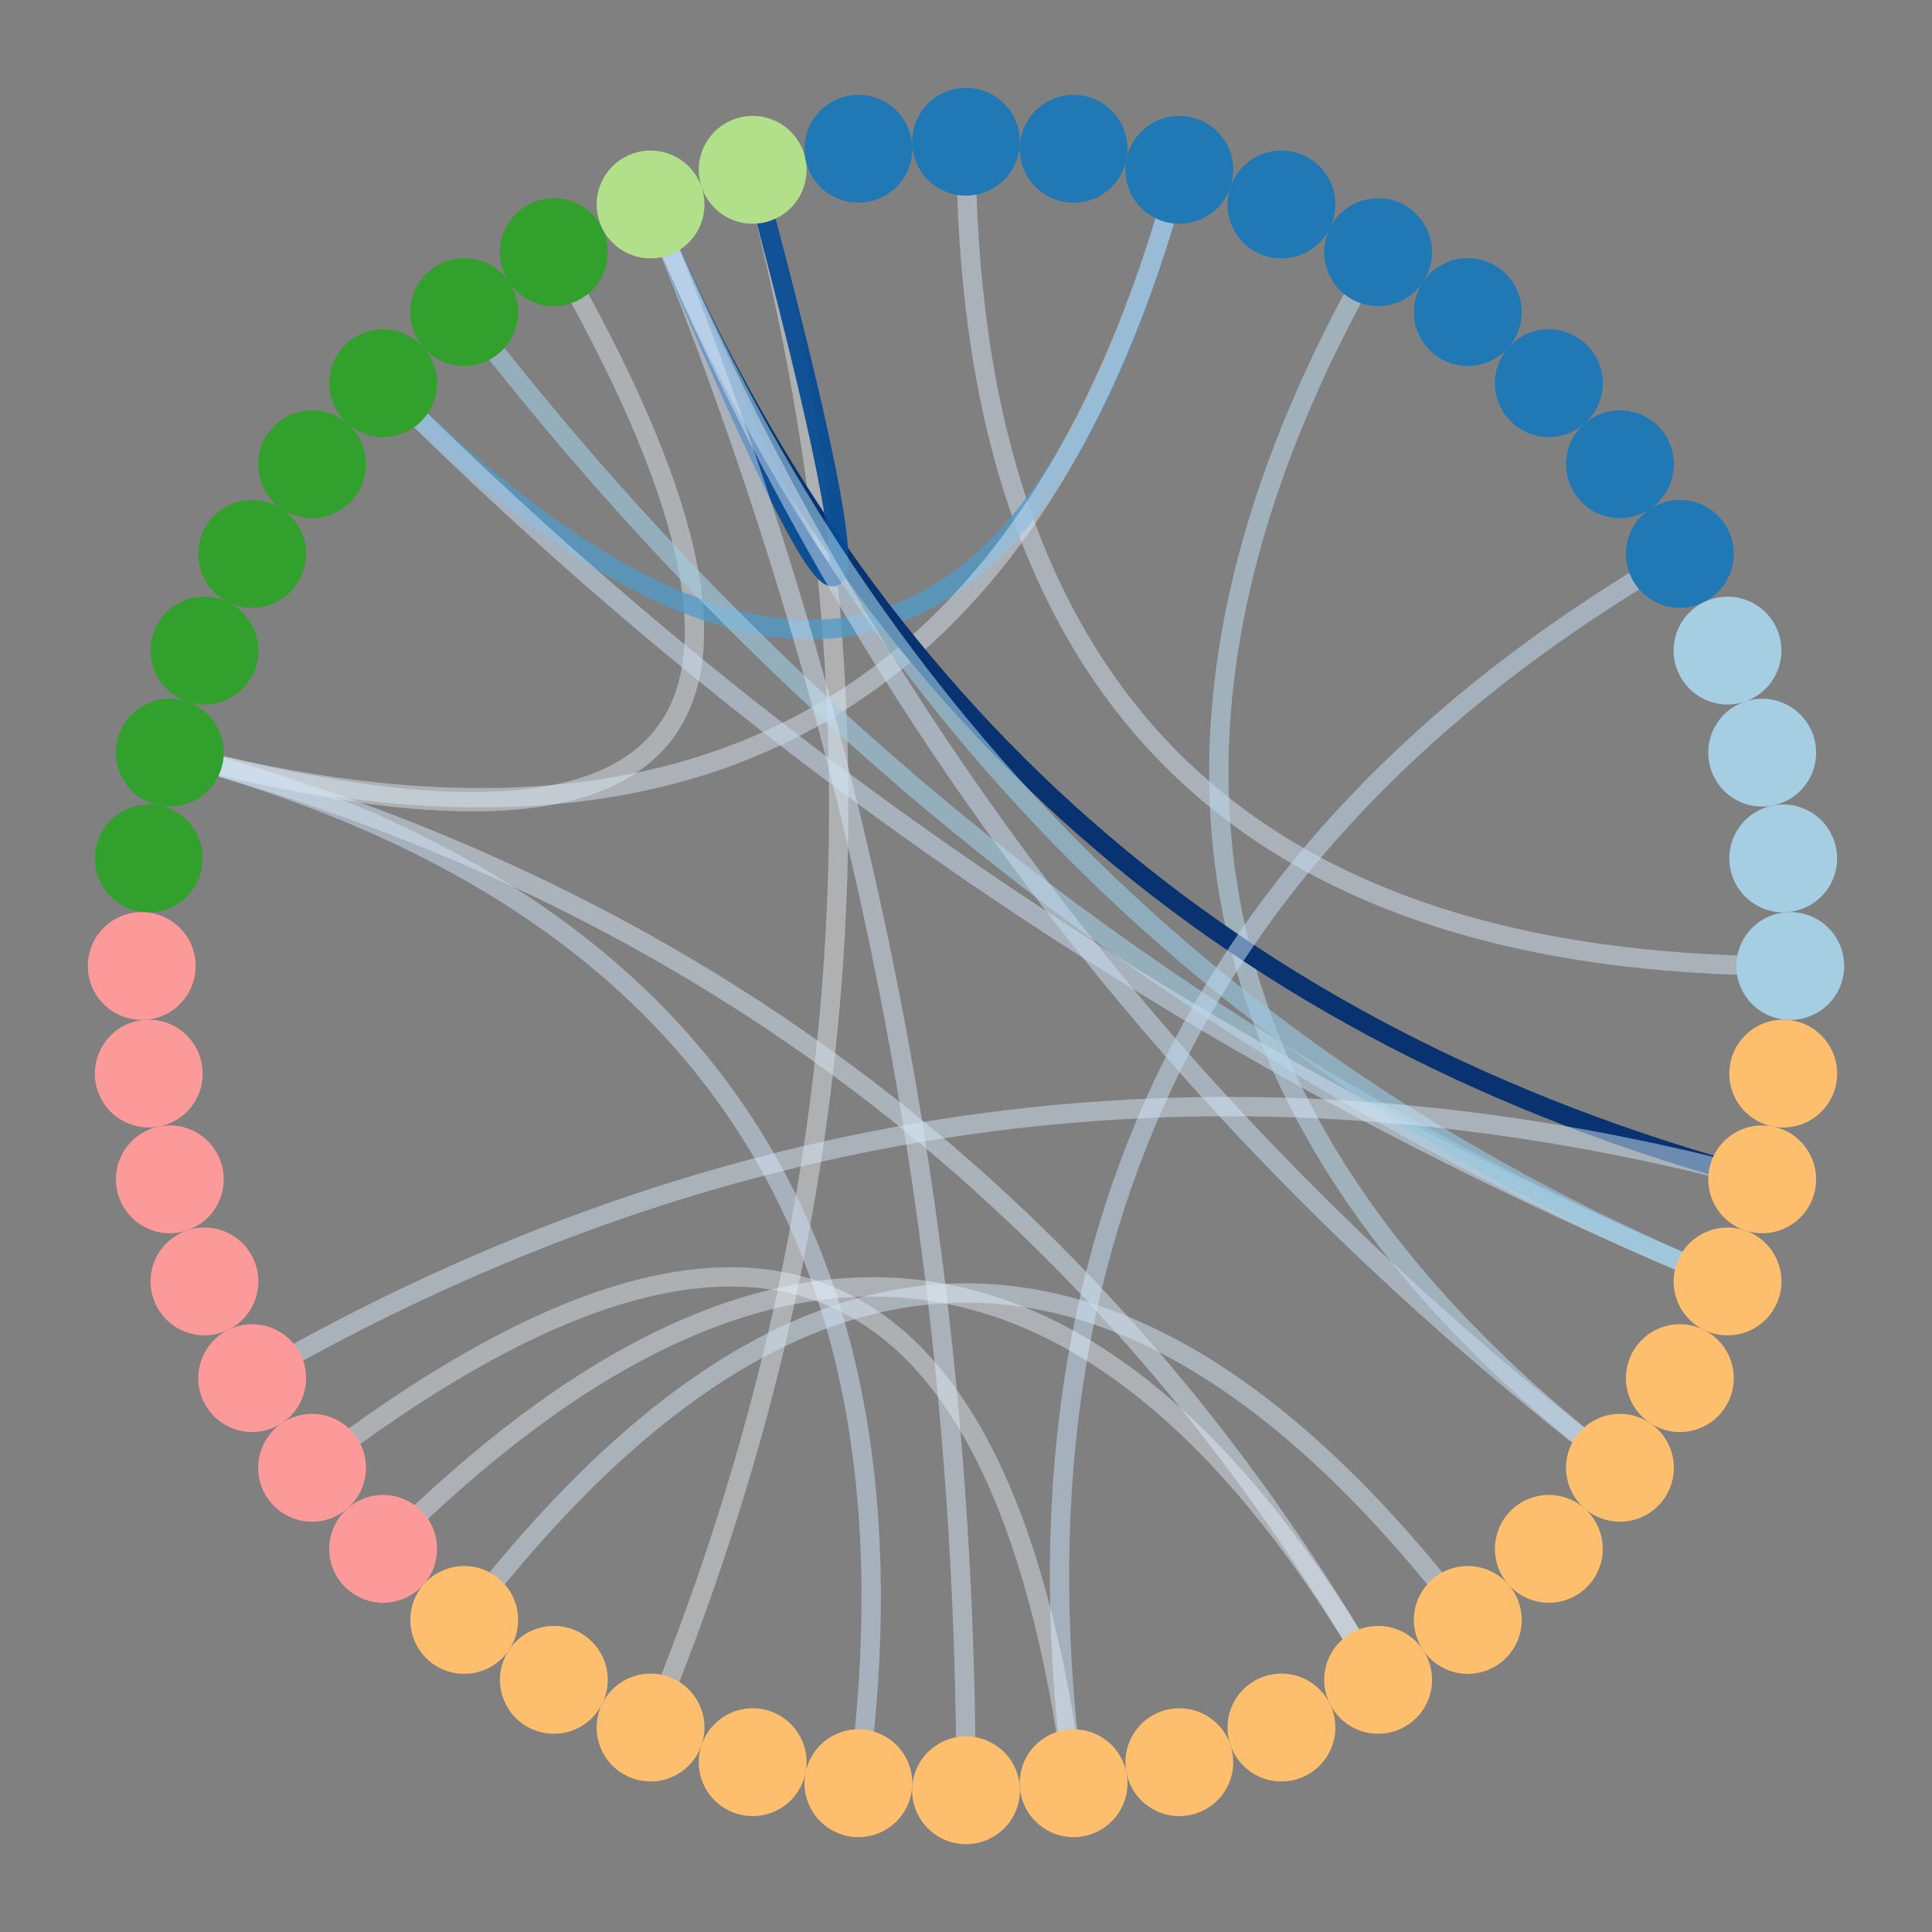 <?xml version="1.0" encoding="utf-8" standalone="no"?>
<!DOCTYPE svg PUBLIC "-//W3C//DTD SVG 1.1//EN"
  "http://www.w3.org/Graphics/SVG/1.1/DTD/svg11.dtd">
<svg xmlns:xlink="http://www.w3.org/1999/xlink" width="199.8pt" height="199.8pt" viewBox="0 0 199.8 199.8" xmlns="http://www.w3.org/2000/svg" version="1.1">
 <rect x="0" y="0" width="199.8" height="199.8" fill="#808080" stroke="none"/>
 <defs>
  <style type="text/css">*{stroke-linejoin: round; stroke-linecap: butt}</style>
 </defs>
 <g id="figure_1">
  <g id="patch_1">
   <path d="M 0 199.8 
L 199.8 199.8 
L 199.8 0 
L 0 0 
L 0 199.8 
z
" style="fill: none"/>
  </g>
  <g id="axes_1">
   <g id="patch_2">
    <path d="M 0 199.8 
L 199.8 199.8 
L 199.8 -0 
L 0 -0 
L 0 199.8 
z
" style="fill: none"/>
   </g>
   <g id="patch_3">
    <path d="M 77.837 17.562 
Q 99.9 99.9 67.279 178.654 
" clip-path="url(#p148547121a)" style="fill: none; opacity: 0.4; stroke: #f2f7fd; stroke-width: 2; stroke-linejoin: miter"/>
   </g>
   <g id="patch_4">
    <path d="M 57.278 26.077 
Q 99.9 99.9 17.562 77.837 
" clip-path="url(#p148547121a)" style="fill: none; opacity: 0.413; stroke: #eef5fc; stroke-width: 2; stroke-linejoin: miter"/>
   </g>
   <g id="patch_5">
    <path d="M 99.9 14.657 
Q 99.9 99.9 185.143 99.9 
" clip-path="url(#p148547121a)" style="fill: none; opacity: 0.474; stroke: #dae8f6; stroke-width: 2; stroke-linejoin: miter"/>
   </g>
   <g id="patch_6">
    <path d="M 121.963 17.562 
Q 99.9 99.9 39.624 39.624 
" clip-path="url(#p148547121a)" style="fill: none; opacity: 0.747; stroke: #519ccc; stroke-width: 2; stroke-linejoin: miter"/>
   </g>
   <g id="patch_7">
    <path d="M 121.963 17.562 
Q 99.9 99.9 17.562 77.837 
" clip-path="url(#p148547121a)" style="fill: none; opacity: 0.468; stroke: #dce9f6; stroke-width: 2; stroke-linejoin: miter"/>
   </g>
   <g id="patch_8">
    <path d="M 178.654 132.521 
Q 99.9 99.9 48.007 32.272 
" clip-path="url(#p148547121a)" style="fill: none; opacity: 0.61; stroke: #a1cbe2; stroke-width: 2; stroke-linejoin: miter"/>
   </g>
   <g id="patch_9">
    <path d="M 178.654 132.521 
Q 99.9 99.9 39.624 39.624 
" clip-path="url(#p148547121a)" style="fill: none; opacity: 0.537; stroke: #c7dbef; stroke-width: 2; stroke-linejoin: miter"/>
   </g>
   <g id="patch_10">
    <path d="M 142.522 26.077 
Q 99.9 99.9 167.528 151.793 
" clip-path="url(#p148547121a)" style="fill: none; opacity: 0.564; stroke: #b9d6ea; stroke-width: 2; stroke-linejoin: miter"/>
   </g>
   <g id="patch_11">
    <path d="M 67.279 21.146 
Q 99.9 99.9 182.238 121.963 
" clip-path="url(#p148547121a)" style="fill: none; stroke: #083370; stroke-width: 2; stroke-linejoin: miter"/>
   </g>
   <g id="patch_12">
    <path d="M 67.279 21.146 
Q 99.9 99.9 77.837 17.562 
" clip-path="url(#p148547121a)" style="fill: none; opacity: 0.944; stroke: #084b93; stroke-width: 2; stroke-linejoin: miter"/>
   </g>
   <g id="patch_13">
    <path d="M 67.279 21.146 
Q 99.9 99.9 178.654 132.521 
" clip-path="url(#p148547121a)" style="fill: none; opacity: 0.627; stroke: #97c6df; stroke-width: 2; stroke-linejoin: miter"/>
   </g>
   <g id="patch_14">
    <path d="M 67.279 21.146 
Q 99.9 99.9 167.528 151.793 
" clip-path="url(#p148547121a)" style="fill: none; opacity: 0.533; stroke: #c8dcf0; stroke-width: 2; stroke-linejoin: miter"/>
   </g>
   <g id="patch_15">
    <path d="M 67.279 21.146 
Q 99.9 99.9 99.9 185.143 
" clip-path="url(#p148547121a)" style="fill: none; opacity: 0.482; stroke: #d8e7f5; stroke-width: 2; stroke-linejoin: miter"/>
   </g>
   <g id="patch_16">
    <path d="M 173.723 57.278 
Q 99.9 99.9 111.026 184.414 
" clip-path="url(#p148547121a)" style="fill: none; opacity: 0.549; stroke: #c1d9ed; stroke-width: 2; stroke-linejoin: miter"/>
   </g>
   <g id="patch_17">
    <path d="M 88.774 184.414 
Q 99.9 99.9 17.562 77.837 
" clip-path="url(#p148547121a)" style="fill: none; opacity: 0.533; stroke: #c8dcf0; stroke-width: 2; stroke-linejoin: miter"/>
   </g>
   <g id="patch_18">
    <path d="M 111.026 184.414 
Q 99.9 99.9 32.272 151.793 
" clip-path="url(#p148547121a)" style="fill: none; opacity: 0.426; stroke: #e9f2fa; stroke-width: 2; stroke-linejoin: miter"/>
   </g>
   <g id="patch_19">
    <path d="M 182.238 121.963 
Q 99.9 99.9 26.077 142.522 
" clip-path="url(#p148547121a)" style="fill: none; opacity: 0.492; stroke: #d5e5f4; stroke-width: 2; stroke-linejoin: miter"/>
   </g>
   <g id="patch_20">
    <path d="M 48.007 167.528 
Q 99.9 99.9 151.793 167.528 
" clip-path="url(#p148547121a)" style="fill: none; opacity: 0.495; stroke: #d3e4f3; stroke-width: 2; stroke-linejoin: miter"/>
   </g>
   <g id="patch_21">
    <path d="M 142.522 173.723 
Q 99.9 99.9 17.562 77.837 
" clip-path="url(#p148547121a)" style="fill: none; opacity: 0.494; stroke: #d4e4f4; stroke-width: 2; stroke-linejoin: miter"/>
   </g>
   <g id="patch_22">
    <path d="M 142.522 173.723 
Q 99.9 99.9 39.624 160.176 
" clip-path="url(#p148547121a)" style="fill: none; opacity: 0.431; stroke: #e8f1fa; stroke-width: 2; stroke-linejoin: miter"/>
   </g>
   <g id="patch_23">
    <path d="M 39.624 165.751 
C 41.103 165.751 42.521 165.164 43.566 164.118 
C 44.612 163.073 45.199 161.654 45.199 160.176 
C 45.199 158.697 44.612 157.279 43.566 156.234 
C 42.521 155.188 41.103 154.601 39.624 154.601 
C 38.146 154.601 36.727 155.188 35.682 156.234 
C 34.636 157.279 34.049 158.697 34.049 160.176 
C 34.049 161.654 34.636 163.073 35.682 164.118 
C 36.727 165.164 38.146 165.751 39.624 165.751 
z
" clip-path="url(#p148547121a)" style="fill: #fb9a98"/>
   </g>
   <g id="patch_24">
    <path d="M 77.837 23.137 
C 79.316 23.137 80.734 22.549 81.78 21.504 
C 82.825 20.458 83.413 19.04 83.413 17.562 
C 83.413 16.083 82.825 14.665 81.78 13.619 
C 80.734 12.574 79.316 11.986 77.837 11.986 
C 76.359 11.986 74.941 12.574 73.895 13.619 
C 72.85 14.665 72.262 16.083 72.262 17.562 
C 72.262 19.04 72.85 20.458 73.895 21.504 
C 74.941 22.549 76.359 23.137 77.837 23.137 
z
" clip-path="url(#p148547121a)" style="fill: #b2df8a"/>
   </g>
   <g id="patch_25">
    <path d="M 184.414 94.349 
C 185.892 94.349 187.31 93.761 188.356 92.716 
C 189.401 91.67 189.989 90.252 189.989 88.774 
C 189.989 87.295 189.401 85.877 188.356 84.831 
C 187.31 83.786 185.892 83.198 184.414 83.198 
C 182.935 83.198 181.517 83.786 180.472 84.831 
C 179.426 85.877 178.839 87.295 178.839 88.774 
C 178.839 90.252 179.426 91.67 180.472 92.716 
C 181.517 93.761 182.935 94.349 184.414 94.349 
z
" clip-path="url(#p148547121a)" style="fill: #a6cee3"/>
   </g>
   <g id="patch_26">
    <path d="M 182.238 83.413 
C 183.717 83.413 185.135 82.825 186.181 81.78 
C 187.226 80.734 187.814 79.316 187.814 77.837 
C 187.814 76.359 187.226 74.941 186.181 73.895 
C 185.135 72.85 183.717 72.262 182.238 72.262 
C 180.76 72.262 179.342 72.85 178.296 73.895 
C 177.251 74.941 176.663 76.359 176.663 77.837 
C 176.663 79.316 177.251 80.734 178.296 81.78 
C 179.342 82.825 180.76 83.413 182.238 83.413 
z
" clip-path="url(#p148547121a)" style="fill: #a6cee3"/>
   </g>
   <g id="patch_27">
    <path d="M 57.278 31.653 
C 58.757 31.653 60.175 31.065 61.221 30.02 
C 62.266 28.974 62.854 27.556 62.854 26.077 
C 62.854 24.599 62.266 23.181 61.221 22.135 
C 60.175 21.09 58.757 20.502 57.278 20.502 
C 55.8 20.502 54.382 21.09 53.336 22.135 
C 52.291 23.181 51.703 24.599 51.703 26.077 
C 51.703 27.556 52.291 28.974 53.336 30.02 
C 54.382 31.065 55.8 31.653 57.278 31.653 
z
" clip-path="url(#p148547121a)" style="fill: #31a02d"/>
   </g>
   <g id="patch_28">
    <path d="M 99.9 20.232 
C 101.379 20.232 102.797 19.645 103.842 18.599 
C 104.888 17.554 105.475 16.136 105.475 14.657 
C 105.475 13.178 104.888 11.76 103.842 10.715 
C 102.797 9.669 101.379 9.082 99.9 9.082 
C 98.421 9.082 97.003 9.669 95.958 10.715 
C 94.912 11.76 94.325 13.178 94.325 14.657 
C 94.325 16.136 94.912 17.554 95.958 18.599 
C 97.003 19.645 98.421 20.232 99.9 20.232 
z
" clip-path="url(#p148547121a)" style="fill: #2078b4"/>
   </g>
   <g id="patch_29">
    <path d="M 88.774 20.961 
C 90.252 20.961 91.67 20.374 92.716 19.328 
C 93.761 18.283 94.349 16.865 94.349 15.386 
C 94.349 13.908 93.761 12.49 92.716 11.444 
C 91.67 10.399 90.252 9.811 88.774 9.811 
C 87.295 9.811 85.877 10.399 84.831 11.444 
C 83.786 12.49 83.198 13.908 83.198 15.386 
C 83.198 16.865 83.786 18.283 84.831 19.328 
C 85.877 20.374 87.295 20.961 88.774 20.961 
z
" clip-path="url(#p148547121a)" style="fill: #2078b4"/>
   </g>
   <g id="patch_30">
    <path d="M 111.026 20.961 
C 112.505 20.961 113.923 20.374 114.969 19.328 
C 116.014 18.283 116.602 16.865 116.602 15.386 
C 116.602 13.908 116.014 12.49 114.969 11.444 
C 113.923 10.399 112.505 9.811 111.026 9.811 
C 109.548 9.811 108.13 10.399 107.084 11.444 
C 106.039 12.49 105.451 13.908 105.451 15.386 
C 105.451 16.865 106.039 18.283 107.084 19.328 
C 108.13 20.374 109.548 20.961 111.026 20.961 
z
" clip-path="url(#p148547121a)" style="fill: #2078b4"/>
   </g>
   <g id="patch_31">
    <path d="M 121.963 23.137 
C 123.441 23.137 124.859 22.549 125.905 21.504 
C 126.95 20.458 127.538 19.04 127.538 17.562 
C 127.538 16.083 126.95 14.665 125.905 13.619 
C 124.859 12.574 123.441 11.986 121.963 11.986 
C 120.484 11.986 119.066 12.574 118.02 13.619 
C 116.975 14.665 116.387 16.083 116.387 17.562 
C 116.387 19.04 116.975 20.458 118.02 21.504 
C 119.066 22.549 120.484 23.137 121.963 23.137 
z
" clip-path="url(#p148547121a)" style="fill: #2078b4"/>
   </g>
   <g id="patch_32">
    <path d="M 178.654 138.096 
C 180.133 138.096 181.551 137.509 182.597 136.463 
C 183.642 135.418 184.229 134 184.229 132.521 
C 184.229 131.043 183.642 129.624 182.597 128.579 
C 181.551 127.533 180.133 126.946 178.654 126.946 
C 177.176 126.946 175.758 127.533 174.712 128.579 
C 173.667 129.624 173.079 131.043 173.079 132.521 
C 173.079 134 173.667 135.418 174.712 136.463 
C 175.758 137.509 177.176 138.096 178.654 138.096 
z
" clip-path="url(#p148547121a)" style="fill: #fdbf6e"/>
   </g>
   <g id="patch_33">
    <path d="M 142.522 31.653 
C 144 31.653 145.418 31.065 146.464 30.02 
C 147.509 28.974 148.097 27.556 148.097 26.077 
C 148.097 24.599 147.509 23.181 146.464 22.135 
C 145.418 21.09 144 20.502 142.522 20.502 
C 141.043 20.502 139.625 21.09 138.579 22.135 
C 137.534 23.181 136.946 24.599 136.946 26.077 
C 136.946 27.556 137.534 28.974 138.579 30.02 
C 139.625 31.065 141.043 31.653 142.522 31.653 
z
" clip-path="url(#p148547121a)" style="fill: #2078b4"/>
   </g>
   <g id="patch_34">
    <path d="M 151.793 37.847 
C 153.271 37.847 154.689 37.26 155.735 36.214 
C 156.78 35.169 157.368 33.751 157.368 32.272 
C 157.368 30.794 156.78 29.375 155.735 28.33 
C 154.689 27.284 153.271 26.697 151.793 26.697 
C 150.314 26.697 148.896 27.284 147.85 28.33 
C 146.805 29.375 146.218 30.794 146.218 32.272 
C 146.218 33.751 146.805 35.169 147.85 36.214 
C 148.896 37.26 150.314 37.847 151.793 37.847 
z
" clip-path="url(#p148547121a)" style="fill: #2078b4"/>
   </g>
   <g id="patch_35">
    <path d="M 173.723 148.097 
C 175.201 148.097 176.619 147.509 177.665 146.464 
C 178.71 145.418 179.298 144 179.298 142.522 
C 179.298 141.043 178.71 139.625 177.665 138.579 
C 176.619 137.534 175.201 136.946 173.723 136.946 
C 172.244 136.946 170.826 137.534 169.78 138.579 
C 168.735 139.625 168.147 141.043 168.147 142.522 
C 168.147 144 168.735 145.418 169.78 146.464 
C 170.826 147.509 172.244 148.097 173.723 148.097 
z
" clip-path="url(#p148547121a)" style="fill: #fdbf6e"/>
   </g>
   <g id="patch_36">
    <path d="M 167.528 157.368 
C 169.006 157.368 170.425 156.78 171.47 155.735 
C 172.516 154.689 173.103 153.271 173.103 151.793 
C 173.103 150.314 172.516 148.896 171.47 147.85 
C 170.425 146.805 169.006 146.218 167.528 146.218 
C 166.049 146.218 164.631 146.805 163.586 147.85 
C 162.54 148.896 161.953 150.314 161.953 151.793 
C 161.953 153.271 162.54 154.689 163.586 155.735 
C 164.631 156.78 166.049 157.368 167.528 157.368 
z
" clip-path="url(#p148547121a)" style="fill: #fdbf6e"/>
   </g>
   <g id="patch_37">
    <path d="M 160.176 165.751 
C 161.654 165.751 163.073 165.164 164.118 164.118 
C 165.164 163.073 165.751 161.654 165.751 160.176 
C 165.751 158.697 165.164 157.279 164.118 156.234 
C 163.073 155.188 161.654 154.601 160.176 154.601 
C 158.697 154.601 157.279 155.188 156.234 156.234 
C 155.188 157.279 154.601 158.697 154.601 160.176 
C 154.601 161.654 155.188 163.073 156.234 164.118 
C 157.279 165.164 158.697 165.751 160.176 165.751 
z
" clip-path="url(#p148547121a)" style="fill: #fdbf6e"/>
   </g>
   <g id="patch_38">
    <path d="M 67.279 26.721 
C 68.757 26.721 70.176 26.133 71.221 25.088 
C 72.267 24.042 72.854 22.624 72.854 21.146 
C 72.854 19.667 72.267 18.249 71.221 17.203 
C 70.176 16.158 68.757 15.571 67.279 15.571 
C 65.8 15.571 64.382 16.158 63.337 17.203 
C 62.291 18.249 61.704 19.667 61.704 21.146 
C 61.704 22.624 62.291 24.042 63.337 25.088 
C 64.382 26.133 65.8 26.721 67.279 26.721 
z
" clip-path="url(#p148547121a)" style="fill: #b2df8a"/>
   </g>
   <g id="patch_39">
    <path d="M 17.562 83.413 
C 19.04 83.413 20.458 82.825 21.504 81.78 
C 22.549 80.734 23.137 79.316 23.137 77.837 
C 23.137 76.359 22.549 74.941 21.504 73.895 
C 20.458 72.85 19.04 72.262 17.562 72.262 
C 16.083 72.262 14.665 72.85 13.619 73.895 
C 12.574 74.941 11.986 76.359 11.986 77.837 
C 11.986 79.316 12.574 80.734 13.619 81.78 
C 14.665 82.825 16.083 83.413 17.562 83.413 
z
" clip-path="url(#p148547121a)" style="fill: #31a02d"/>
   </g>
   <g id="patch_40">
    <path d="M 173.723 62.854 
C 175.201 62.854 176.619 62.266 177.665 61.221 
C 178.71 60.175 179.298 58.757 179.298 57.278 
C 179.298 55.8 178.71 54.382 177.665 53.336 
C 176.619 52.291 175.201 51.703 173.723 51.703 
C 172.244 51.703 170.826 52.291 169.78 53.336 
C 168.735 54.382 168.147 55.8 168.147 57.278 
C 168.147 58.757 168.735 60.175 169.78 61.221 
C 170.826 62.266 172.244 62.854 173.723 62.854 
z
" clip-path="url(#p148547121a)" style="fill: #2078b4"/>
   </g>
   <g id="patch_41">
    <path d="M 21.146 72.854 
C 22.624 72.854 24.042 72.267 25.088 71.221 
C 26.133 70.176 26.721 68.757 26.721 67.279 
C 26.721 65.8 26.133 64.382 25.088 63.337 
C 24.042 62.291 22.624 61.704 21.146 61.704 
C 19.667 61.704 18.249 62.291 17.203 63.337 
C 16.158 64.382 15.571 65.8 15.571 67.279 
C 15.571 68.757 16.158 70.176 17.203 71.221 
C 18.249 72.267 19.667 72.854 21.146 72.854 
z
" clip-path="url(#p148547121a)" style="fill: #31a02d"/>
   </g>
   <g id="patch_42">
    <path d="M 15.386 94.349 
C 16.865 94.349 18.283 93.761 19.328 92.716 
C 20.374 91.67 20.961 90.252 20.961 88.774 
C 20.961 87.295 20.374 85.877 19.328 84.831 
C 18.283 83.786 16.865 83.198 15.386 83.198 
C 13.908 83.198 12.49 83.786 11.444 84.831 
C 10.399 85.877 9.811 87.295 9.811 88.774 
C 9.811 90.252 10.399 91.67 11.444 92.716 
C 12.49 93.761 13.908 94.349 15.386 94.349 
z
" clip-path="url(#p148547121a)" style="fill: #31a02d"/>
   </g>
   <g id="patch_43">
    <path d="M 32.272 53.582 
C 33.751 53.582 35.169 52.995 36.214 51.95 
C 37.26 50.904 37.847 49.486 37.847 48.007 
C 37.847 46.529 37.26 45.111 36.214 44.065 
C 35.169 43.02 33.751 42.432 32.272 42.432 
C 30.794 42.432 29.375 43.02 28.33 44.065 
C 27.284 45.111 26.697 46.529 26.697 48.007 
C 26.697 49.486 27.284 50.904 28.33 51.95 
C 29.375 52.995 30.794 53.582 32.272 53.582 
z
" clip-path="url(#p148547121a)" style="fill: #31a02d"/>
   </g>
   <g id="patch_44">
    <path d="M 160.176 45.199 
C 161.654 45.199 163.073 44.612 164.118 43.566 
C 165.164 42.521 165.751 41.103 165.751 39.624 
C 165.751 38.146 165.164 36.727 164.118 35.682 
C 163.073 34.636 161.654 34.049 160.176 34.049 
C 158.697 34.049 157.279 34.636 156.234 35.682 
C 155.188 36.727 154.601 38.146 154.601 39.624 
C 154.601 41.103 155.188 42.521 156.234 43.566 
C 157.279 44.612 158.697 45.199 160.176 45.199 
z
" clip-path="url(#p148547121a)" style="fill: #2078b4"/>
   </g>
   <g id="patch_45">
    <path d="M 151.793 173.103 
C 153.271 173.103 154.689 172.516 155.735 171.47 
C 156.78 170.425 157.368 169.006 157.368 167.528 
C 157.368 166.049 156.78 164.631 155.735 163.586 
C 154.689 162.54 153.271 161.953 151.793 161.953 
C 150.314 161.953 148.896 162.54 147.85 163.586 
C 146.805 164.631 146.218 166.049 146.218 167.528 
C 146.218 169.006 146.805 170.425 147.85 171.47 
C 148.896 172.516 150.314 173.103 151.793 173.103 
z
" clip-path="url(#p148547121a)" style="fill: #fdbf6e"/>
   </g>
   <g id="patch_46">
    <path d="M 88.774 189.989 
C 90.252 189.989 91.67 189.401 92.716 188.356 
C 93.761 187.31 94.349 185.892 94.349 184.414 
C 94.349 182.935 93.761 181.517 92.716 180.472 
C 91.67 179.426 90.252 178.839 88.774 178.839 
C 87.295 178.839 85.877 179.426 84.831 180.472 
C 83.786 181.517 83.198 182.935 83.198 184.414 
C 83.198 185.892 83.786 187.31 84.831 188.356 
C 85.877 189.401 87.295 189.989 88.774 189.989 
z
" clip-path="url(#p148547121a)" style="fill: #fdbf6e"/>
   </g>
   <g id="patch_47">
    <path d="M 132.521 184.229 
C 134 184.229 135.418 183.642 136.463 182.597 
C 137.509 181.551 138.096 180.133 138.096 178.654 
C 138.096 177.176 137.509 175.758 136.463 174.712 
C 135.418 173.667 134 173.079 132.521 173.079 
C 131.043 173.079 129.624 173.667 128.579 174.712 
C 127.533 175.758 126.946 177.176 126.946 178.654 
C 126.946 180.133 127.533 181.551 128.579 182.597 
C 129.624 183.642 131.043 184.229 132.521 184.229 
z
" clip-path="url(#p148547121a)" style="fill: #fdbf6e"/>
   </g>
   <g id="patch_48">
    <path d="M 39.624 45.199 
C 41.103 45.199 42.521 44.612 43.566 43.566 
C 44.612 42.521 45.199 41.103 45.199 39.624 
C 45.199 38.146 44.612 36.727 43.566 35.682 
C 42.521 34.636 41.103 34.049 39.624 34.049 
C 38.146 34.049 36.727 34.636 35.682 35.682 
C 34.636 36.727 34.049 38.146 34.049 39.624 
C 34.049 41.103 34.636 42.521 35.682 43.566 
C 36.727 44.612 38.146 45.199 39.624 45.199 
z
" clip-path="url(#p148547121a)" style="fill: #31a02d"/>
   </g>
   <g id="patch_49">
    <path d="M 48.007 37.847 
C 49.486 37.847 50.904 37.26 51.95 36.214 
C 52.995 35.169 53.582 33.751 53.582 32.272 
C 53.582 30.794 52.995 29.375 51.95 28.33 
C 50.904 27.284 49.486 26.697 48.007 26.697 
C 46.529 26.697 45.111 27.284 44.065 28.33 
C 43.02 29.375 42.432 30.794 42.432 32.272 
C 42.432 33.751 43.02 35.169 44.065 36.214 
C 45.111 37.26 46.529 37.847 48.007 37.847 
z
" clip-path="url(#p148547121a)" style="fill: #31a02d"/>
   </g>
   <g id="patch_50">
    <path d="M 178.654 72.854 
C 180.133 72.854 181.551 72.267 182.597 71.221 
C 183.642 70.176 184.229 68.757 184.229 67.279 
C 184.229 65.8 183.642 64.382 182.597 63.337 
C 181.551 62.291 180.133 61.704 178.654 61.704 
C 177.176 61.704 175.758 62.291 174.712 63.337 
C 173.667 64.382 173.079 65.8 173.079 67.279 
C 173.079 68.757 173.667 70.176 174.712 71.221 
C 175.758 72.267 177.176 72.854 178.654 72.854 
z
" clip-path="url(#p148547121a)" style="fill: #a6cee3"/>
   </g>
   <g id="patch_51">
    <path d="M 121.963 187.814 
C 123.441 187.814 124.859 187.226 125.905 186.181 
C 126.95 185.135 127.538 183.717 127.538 182.238 
C 127.538 180.76 126.95 179.342 125.905 178.296 
C 124.859 177.251 123.441 176.663 121.963 176.663 
C 120.484 176.663 119.066 177.251 118.02 178.296 
C 116.975 179.342 116.387 180.76 116.387 182.238 
C 116.387 183.717 116.975 185.135 118.02 186.181 
C 119.066 187.226 120.484 187.814 121.963 187.814 
z
" clip-path="url(#p148547121a)" style="fill: #fdbf6e"/>
   </g>
   <g id="patch_52">
    <path d="M 111.026 189.989 
C 112.505 189.989 113.923 189.401 114.969 188.356 
C 116.014 187.31 116.602 185.892 116.602 184.414 
C 116.602 182.935 116.014 181.517 114.969 180.472 
C 113.923 179.426 112.505 178.839 111.026 178.839 
C 109.548 178.839 108.13 179.426 107.084 180.472 
C 106.039 181.517 105.451 182.935 105.451 184.414 
C 105.451 185.892 106.039 187.31 107.084 188.356 
C 108.13 189.401 109.548 189.989 111.026 189.989 
z
" clip-path="url(#p148547121a)" style="fill: #fdbf6e"/>
   </g>
   <g id="patch_53">
    <path d="M 26.077 148.097 
C 27.556 148.097 28.974 147.509 30.02 146.464 
C 31.065 145.418 31.653 144 31.653 142.522 
C 31.653 141.043 31.065 139.625 30.02 138.579 
C 28.974 137.534 27.556 136.946 26.077 136.946 
C 24.599 136.946 23.181 137.534 22.135 138.579 
C 21.09 139.625 20.502 141.043 20.502 142.522 
C 20.502 144 21.09 145.418 22.135 146.464 
C 23.181 147.509 24.599 148.097 26.077 148.097 
z
" clip-path="url(#p148547121a)" style="fill: #fb9a98"/>
   </g>
   <g id="patch_54">
    <path d="M 99.9 190.718 
C 101.379 190.718 102.797 190.131 103.842 189.085 
C 104.888 188.04 105.475 186.622 105.475 185.143 
C 105.475 183.664 104.888 182.246 103.842 181.201 
C 102.797 180.155 101.379 179.568 99.9 179.568 
C 98.421 179.568 97.003 180.155 95.958 181.201 
C 94.912 182.246 94.325 183.664 94.325 185.143 
C 94.325 186.622 94.912 188.04 95.958 189.085 
C 97.003 190.131 98.421 190.718 99.9 190.718 
z
" clip-path="url(#p148547121a)" style="fill: #fdbf6e"/>
   </g>
   <g id="patch_55">
    <path d="M 182.238 127.538 
C 183.717 127.538 185.135 126.95 186.181 125.905 
C 187.226 124.859 187.814 123.441 187.814 121.963 
C 187.814 120.484 187.226 119.066 186.181 118.02 
C 185.135 116.975 183.717 116.387 182.238 116.387 
C 180.76 116.387 179.342 116.975 178.296 118.02 
C 177.251 119.066 176.663 120.484 176.663 121.963 
C 176.663 123.441 177.251 124.859 178.296 125.905 
C 179.342 126.95 180.76 127.538 182.238 127.538 
z
" clip-path="url(#p148547121a)" style="fill: #fdbf6e"/>
   </g>
   <g id="patch_56">
    <path d="M 14.657 105.475 
C 16.136 105.475 17.554 104.888 18.599 103.842 
C 19.645 102.797 20.232 101.379 20.232 99.9 
C 20.232 98.421 19.645 97.003 18.599 95.958 
C 17.554 94.912 16.136 94.325 14.657 94.325 
C 13.178 94.325 11.76 94.912 10.715 95.958 
C 9.669 97.003 9.082 98.421 9.082 99.9 
C 9.082 101.379 9.669 102.797 10.715 103.842 
C 11.76 104.888 13.178 105.475 14.657 105.475 
z
" clip-path="url(#p148547121a)" style="fill: #fb9a98"/>
   </g>
   <g id="patch_57">
    <path d="M 132.521 26.721 
C 134 26.721 135.418 26.133 136.463 25.088 
C 137.509 24.042 138.096 22.624 138.096 21.146 
C 138.096 19.667 137.509 18.249 136.463 17.203 
C 135.418 16.158 134 15.571 132.521 15.571 
C 131.043 15.571 129.624 16.158 128.579 17.203 
C 127.533 18.249 126.946 19.667 126.946 21.146 
C 126.946 22.624 127.533 24.042 128.579 25.088 
C 129.624 26.133 131.043 26.721 132.521 26.721 
z
" clip-path="url(#p148547121a)" style="fill: #2078b4"/>
   </g>
   <g id="patch_58">
    <path d="M 32.272 157.368 
C 33.751 157.368 35.169 156.78 36.214 155.735 
C 37.26 154.689 37.847 153.271 37.847 151.793 
C 37.847 150.314 37.26 148.896 36.214 147.85 
C 35.169 146.805 33.751 146.218 32.272 146.218 
C 30.794 146.218 29.375 146.805 28.33 147.85 
C 27.284 148.896 26.697 150.314 26.697 151.793 
C 26.697 153.271 27.284 154.689 28.33 155.735 
C 29.375 156.78 30.794 157.368 32.272 157.368 
z
" clip-path="url(#p148547121a)" style="fill: #fb9a98"/>
   </g>
   <g id="patch_59">
    <path d="M 185.143 105.475 
C 186.622 105.475 188.04 104.888 189.085 103.842 
C 190.131 102.797 190.718 101.379 190.718 99.9 
C 190.718 98.421 190.131 97.003 189.085 95.958 
C 188.04 94.912 186.622 94.325 185.143 94.325 
C 183.664 94.325 182.246 94.912 181.201 95.958 
C 180.155 97.003 179.568 98.421 179.568 99.9 
C 179.568 101.379 180.155 102.797 181.201 103.842 
C 182.246 104.888 183.664 105.475 185.143 105.475 
z
" clip-path="url(#p148547121a)" style="fill: #a6cee3"/>
   </g>
   <g id="patch_60">
    <path d="M 167.528 53.582 
C 169.006 53.582 170.425 52.995 171.47 51.95 
C 172.516 50.904 173.103 49.486 173.103 48.007 
C 173.103 46.529 172.516 45.111 171.47 44.065 
C 170.425 43.02 169.006 42.432 167.528 42.432 
C 166.049 42.432 164.631 43.02 163.586 44.065 
C 162.54 45.111 161.953 46.529 161.953 48.007 
C 161.953 49.486 162.54 50.904 163.586 51.95 
C 164.631 52.995 166.049 53.582 167.528 53.582 
z
" clip-path="url(#p148547121a)" style="fill: #2078b4"/>
   </g>
   <g id="patch_61">
    <path d="M 17.562 127.538 
C 19.04 127.538 20.458 126.95 21.504 125.905 
C 22.549 124.859 23.137 123.441 23.137 121.963 
C 23.137 120.484 22.549 119.066 21.504 118.02 
C 20.458 116.975 19.04 116.387 17.562 116.387 
C 16.083 116.387 14.665 116.975 13.619 118.02 
C 12.574 119.066 11.986 120.484 11.986 121.963 
C 11.986 123.441 12.574 124.859 13.619 125.905 
C 14.665 126.95 16.083 127.538 17.562 127.538 
z
" clip-path="url(#p148547121a)" style="fill: #fb9a98"/>
   </g>
   <g id="patch_62">
    <path d="M 67.279 184.229 
C 68.757 184.229 70.176 183.642 71.221 182.597 
C 72.267 181.551 72.854 180.133 72.854 178.654 
C 72.854 177.176 72.267 175.758 71.221 174.712 
C 70.176 173.667 68.757 173.079 67.279 173.079 
C 65.8 173.079 64.382 173.667 63.337 174.712 
C 62.291 175.758 61.704 177.176 61.704 178.654 
C 61.704 180.133 62.291 181.551 63.337 182.597 
C 64.382 183.642 65.8 184.229 67.279 184.229 
z
" clip-path="url(#p148547121a)" style="fill: #fdbf6e"/>
   </g>
   <g id="patch_63">
    <path d="M 57.278 179.298 
C 58.757 179.298 60.175 178.71 61.221 177.665 
C 62.266 176.619 62.854 175.201 62.854 173.723 
C 62.854 172.244 62.266 170.826 61.221 169.78 
C 60.175 168.735 58.757 168.147 57.278 168.147 
C 55.8 168.147 54.382 168.735 53.336 169.78 
C 52.291 170.826 51.703 172.244 51.703 173.723 
C 51.703 175.201 52.291 176.619 53.336 177.665 
C 54.382 178.71 55.8 179.298 57.278 179.298 
z
" clip-path="url(#p148547121a)" style="fill: #fdbf6e"/>
   </g>
   <g id="patch_64">
    <path d="M 26.077 62.854 
C 27.556 62.854 28.974 62.266 30.02 61.221 
C 31.065 60.175 31.653 58.757 31.653 57.278 
C 31.653 55.8 31.065 54.382 30.02 53.336 
C 28.974 52.291 27.556 51.703 26.077 51.703 
C 24.599 51.703 23.181 52.291 22.135 53.336 
C 21.09 54.382 20.502 55.8 20.502 57.278 
C 20.502 58.757 21.09 60.175 22.135 61.221 
C 23.181 62.266 24.599 62.854 26.077 62.854 
z
" clip-path="url(#p148547121a)" style="fill: #31a02d"/>
   </g>
   <g id="patch_65">
    <path d="M 15.386 116.602 
C 16.865 116.602 18.283 116.014 19.328 114.969 
C 20.374 113.923 20.961 112.505 20.961 111.026 
C 20.961 109.548 20.374 108.13 19.328 107.084 
C 18.283 106.039 16.865 105.451 15.386 105.451 
C 13.908 105.451 12.49 106.039 11.444 107.084 
C 10.399 108.13 9.811 109.548 9.811 111.026 
C 9.811 112.505 10.399 113.923 11.444 114.969 
C 12.49 116.014 13.908 116.602 15.386 116.602 
z
" clip-path="url(#p148547121a)" style="fill: #fb9a98"/>
   </g>
   <g id="patch_66">
    <path d="M 21.146 138.096 
C 22.624 138.096 24.042 137.509 25.088 136.463 
C 26.133 135.418 26.721 134 26.721 132.521 
C 26.721 131.043 26.133 129.624 25.088 128.579 
C 24.042 127.533 22.624 126.946 21.146 126.946 
C 19.667 126.946 18.249 127.533 17.203 128.579 
C 16.158 129.624 15.571 131.043 15.571 132.521 
C 15.571 134 16.158 135.418 17.203 136.463 
C 18.249 137.509 19.667 138.096 21.146 138.096 
z
" clip-path="url(#p148547121a)" style="fill: #fb9a98"/>
   </g>
   <g id="patch_67">
    <path d="M 77.837 187.814 
C 79.316 187.814 80.734 187.226 81.78 186.181 
C 82.825 185.135 83.413 183.717 83.413 182.238 
C 83.413 180.76 82.825 179.342 81.78 178.296 
C 80.734 177.251 79.316 176.663 77.837 176.663 
C 76.359 176.663 74.941 177.251 73.895 178.296 
C 72.85 179.342 72.262 180.76 72.262 182.238 
C 72.262 183.717 72.85 185.135 73.895 186.181 
C 74.941 187.226 76.359 187.814 77.837 187.814 
z
" clip-path="url(#p148547121a)" style="fill: #fdbf6e"/>
   </g>
   <g id="patch_68">
    <path d="M 48.007 173.103 
C 49.486 173.103 50.904 172.516 51.95 171.47 
C 52.995 170.425 53.582 169.006 53.582 167.528 
C 53.582 166.049 52.995 164.631 51.95 163.586 
C 50.904 162.54 49.486 161.953 48.007 161.953 
C 46.529 161.953 45.111 162.54 44.065 163.586 
C 43.02 164.631 42.432 166.049 42.432 167.528 
C 42.432 169.006 43.02 170.425 44.065 171.47 
C 45.111 172.516 46.529 173.103 48.007 173.103 
z
" clip-path="url(#p148547121a)" style="fill: #fdbf6e"/>
   </g>
   <g id="patch_69">
    <path d="M 142.522 179.298 
C 144 179.298 145.418 178.71 146.464 177.665 
C 147.509 176.619 148.097 175.201 148.097 173.723 
C 148.097 172.244 147.509 170.826 146.464 169.78 
C 145.418 168.735 144 168.147 142.522 168.147 
C 141.043 168.147 139.625 168.735 138.579 169.78 
C 137.534 170.826 136.946 172.244 136.946 173.723 
C 136.946 175.201 137.534 176.619 138.579 177.665 
C 139.625 178.71 141.043 179.298 142.522 179.298 
z
" clip-path="url(#p148547121a)" style="fill: #fdbf6e"/>
   </g>
   <g id="patch_70">
    <path d="M 184.414 116.602 
C 185.892 116.602 187.31 116.014 188.356 114.969 
C 189.401 113.923 189.989 112.505 189.989 111.026 
C 189.989 109.548 189.401 108.13 188.356 107.084 
C 187.31 106.039 185.892 105.451 184.414 105.451 
C 182.935 105.451 181.517 106.039 180.472 107.084 
C 179.426 108.13 178.839 109.548 178.839 111.026 
C 178.839 112.505 179.426 113.923 180.472 114.969 
C 181.517 116.014 182.935 116.602 184.414 116.602 
z
" clip-path="url(#p148547121a)" style="fill: #fdbf6e"/>
   </g>
  </g>
 </g>
 <defs>
  <clipPath id="p148547121a">
   <rect x="0" y="-0" width="199.8" height="199.8"/>
  </clipPath>
 </defs>
</svg>
